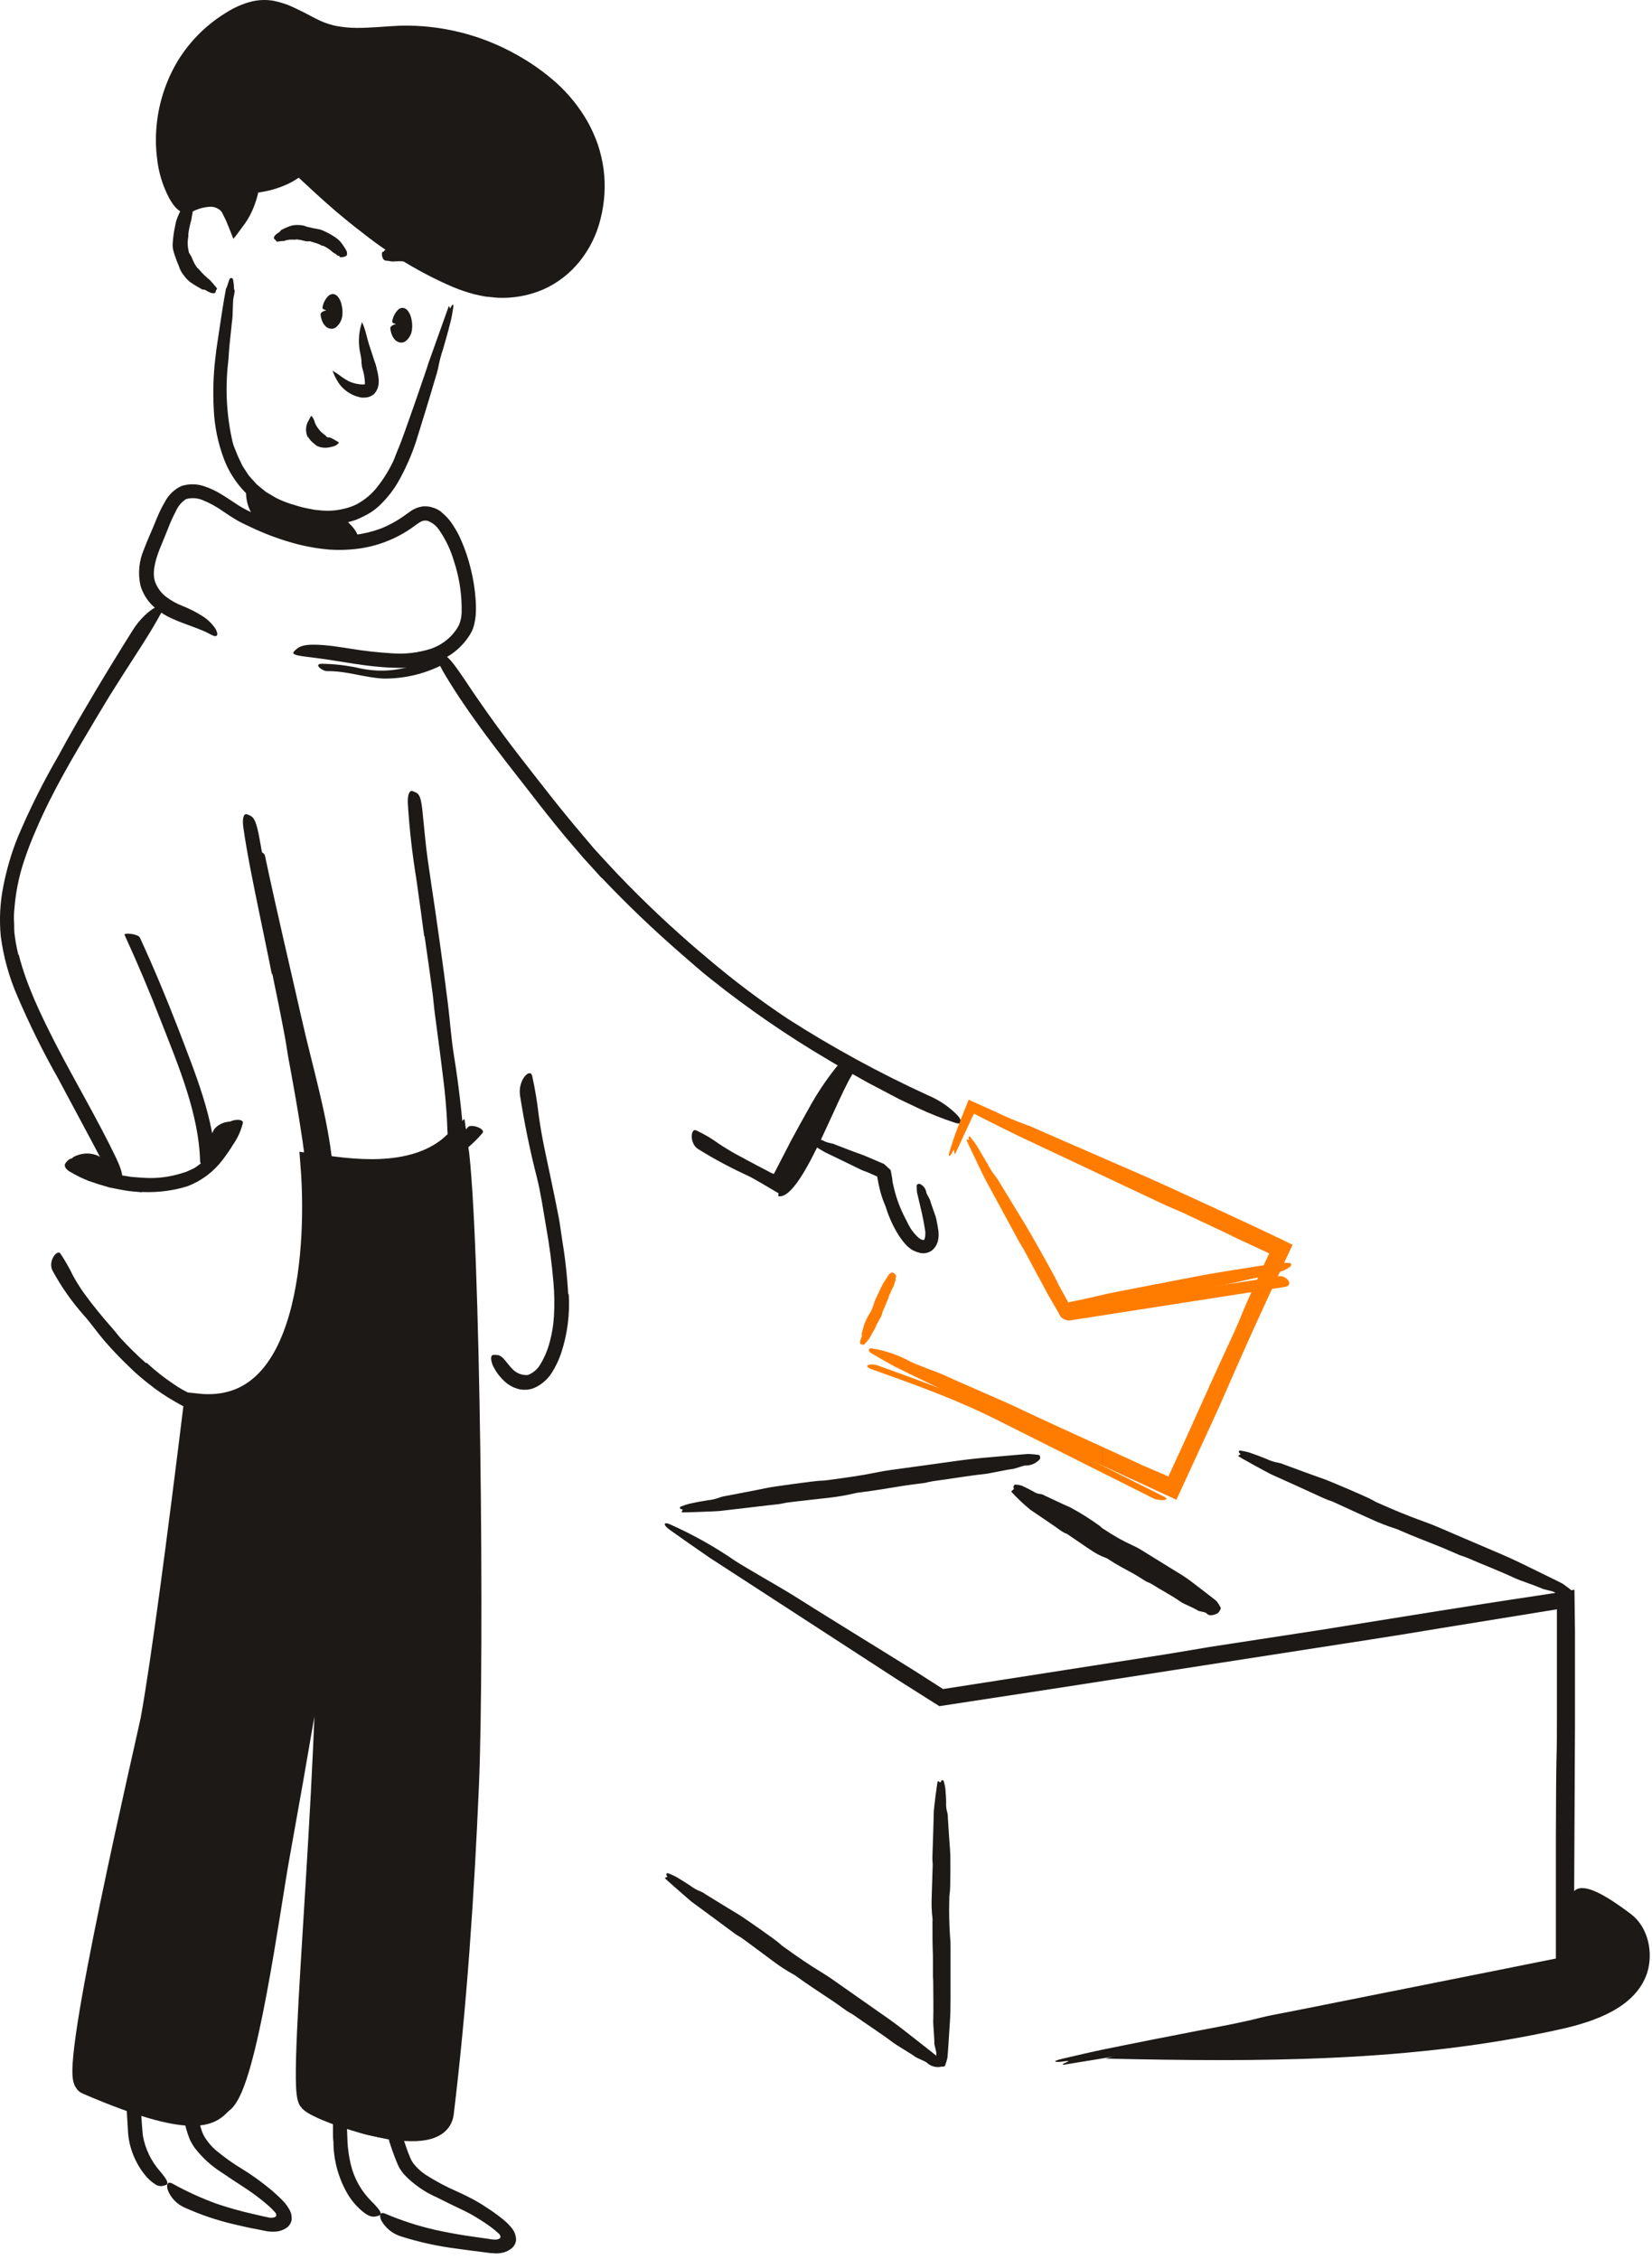 <svg width="188" height="257" viewBox="0 0 188 257" fill="none" xmlns="http://www.w3.org/2000/svg">
<g id="pcRy42hZG97cATXsOBte6pW4qwE.svg" clip-path="url(#clip0_43_431)">
<path id="Vector" d="M131.372 170.546L113.718 161.688C108.87 159.24 104.536 157.71 99.205 155.794C98.024 155.365 99.131 155.09 99.817 155.341C104.781 157.128 109.58 158.824 114.288 161.186L132.407 170.258C133.459 170.785 131.794 170.754 131.372 170.534V170.546ZM146.149 146.44L121.768 150.242C120.923 150.37 119.931 149.183 121.156 149.017L145.543 145.216C146.381 145.082 147.379 146.269 146.155 146.44H146.149Z" fill="#FF7C00"/>
<path id="Vector_2" d="M96.82 121.068C94.984 121.821 88.477 134.027 88.575 136.108C91.464 136.634 96.085 122.219 97.695 121.417L96.82 121.068ZM26.575 33.864C26.635 33.623 26.677 33.377 26.703 33.13V32.689V32.818L26.673 32.94C26.649 32.973 26.632 33.01 26.623 33.05C26.636 32.64 26.603 32.23 26.526 31.826C26.476 31.569 26.189 31.556 26.091 31.826L25.821 32.646L25.754 32.848H25.822L26.048 32.898H26.103C25.412 32.738 25.913 32.848 25.76 32.811V32.731C25.76 32.609 25.73 32.824 25.7 32.946C25.669 33.069 25.4 34.586 25.148 36.276C24.898 37.966 24.591 39.839 24.5 40.806C24.281 42.691 24.221 44.591 24.322 46.486C24.401 48.465 24.8 50.419 25.503 52.271C26.24 54.191 27.5 55.866 29.14 57.107C29.506 57.375 29.89 57.618 30.29 57.835C30.486 57.939 30.676 58.074 30.902 58.16L31.515 58.41C31.869 58.539 32.218 58.704 32.58 58.815L33.675 59.102C34.4 59.292 35.135 59.432 35.879 59.525C37.426 59.8 39.018 59.671 40.501 59.151C40.989 58.949 41.466 58.718 41.927 58.459C42.46 58.153 42.948 57.774 43.377 57.333C44.145 56.573 44.806 55.713 45.342 54.775C46.169 53.31 46.849 51.765 47.369 50.165C48.115 47.76 48.862 45.36 49.566 42.942C49.683 42.603 49.779 42.258 49.854 41.908C49.994 41.148 50.189 40.399 50.435 39.668C50.742 38.633 51.027 37.592 51.292 36.545C51.421 36.031 51.494 35.505 51.58 34.985C51.666 34.465 51.415 34.715 51.353 34.868C51.17 35.321 51.194 34.918 51.133 34.868C51.072 34.819 51.084 34.819 51.06 34.868C50.998 35.039 48.966 40.751 48.74 41.368C48.74 41.412 48.544 41.981 48.262 42.813C47.981 43.646 47.595 44.76 47.209 45.874C46.419 48.145 45.575 50.502 45.373 50.943C45.171 51.383 44.993 51.916 44.792 52.393C44.277 53.505 43.627 54.55 42.857 55.503C42.366 56.113 41.779 56.64 41.119 57.063C40.8 57.272 40.462 57.45 40.109 57.596C38.846 58.072 37.485 58.223 36.149 58.037C35.873 58.037 35.585 57.957 35.297 57.909C34.693 57.804 34.099 57.654 33.517 57.462C32.937 57.302 32.369 57.097 31.821 56.85C31.546 56.732 31.281 56.591 31.031 56.427C30.774 56.268 30.511 56.127 30.26 55.968L29.568 55.405L29.225 55.117L28.925 54.787C28.723 54.56 28.509 54.346 28.313 54.107L27.811 53.342C27.636 53.089 27.488 52.818 27.371 52.534C27.227 52.262 27.099 51.982 26.985 51.696C26.911 51.487 26.82 51.279 26.74 51.083C26.621 50.824 26.529 50.553 26.465 50.275C25.785 47.312 25.614 44.255 25.962 41.235C26.018 40.885 26.042 39.863 26.165 38.822C26.287 37.782 26.373 36.735 26.434 36.332C26.495 35.927 26.483 34.268 26.574 33.864H26.575ZM21.153 24.573C22.169 22.669 25.652 21.175 26.858 24.732C27.644 23.526 28.17 22.168 28.401 20.747C32.073 20.514 33.72 18.843 33.989 18.635C34.259 18.427 42.865 28.098 52.677 32.102C59.564 34.899 67.172 31.086 67.981 22.399C68.464 17.049 65.906 12.397 61.97 9.202C57.892 5.888 52.892 3.911 47.651 3.54C43.807 3.27 39.534 4.605 35.935 2.72C31.87 0.583 29.814 -0.8 25.095 2.548C18.227 7.433 16.433 17.466 21.153 24.573Z" fill="#1C1917"/>
<path id="Vector_3" d="M53.768 5.933C57.046 7.019 60.051 8.8 62.577 11.154C65.062 13.48 66.631 16.621 66.997 20.006C67.221 22.452 66.734 24.912 65.595 27.088C64.605 28.986 63.005 30.495 61.053 31.373C59.07 32.222 56.868 32.417 54.766 31.93C54.235 31.824 53.713 31.674 53.206 31.483C52.685 31.312 52.158 31.073 51.644 30.871C50.611 30.401 49.6 29.884 48.614 29.322C46.632 28.187 44.728 26.921 42.915 25.533C41.363 24.348 39.86 23.101 38.41 21.793C37.682 21.138 36.972 20.471 36.255 19.803L35.147 18.751C34.895 18.494 34.606 18.275 34.29 18.102C33.978 17.931 33.678 18.102 33.397 18.292L33.072 18.542L32.901 18.672L32.803 18.732C32.167 19.147 31.471 19.463 30.74 19.669C30.37 19.781 29.995 19.869 29.614 19.932L29.326 19.969L28.977 20.018L27.992 20.104H27.869C27.826 20.104 27.777 20.104 27.784 20.159L27.728 20.398L27.618 20.875L27.502 21.352L27.416 21.677C27.361 21.867 27.306 22.057 27.245 22.24L27.165 22.479L27.122 22.595C27.063 22.747 26.994 22.894 26.914 23.035C26.873 23.107 26.828 23.177 26.78 23.244C26.749 23.305 26.743 23.244 26.725 23.195L26.682 23.079C26.639 22.994 26.59 22.912 26.535 22.834L26.443 22.73V22.7H26.486L26.302 22.552C25.805 22.145 25.187 21.916 24.545 21.903C23.966 21.903 23.392 22.022 22.861 22.253C22.33 22.483 21.851 22.82 21.455 23.243C20.842 23.856 20.781 24.37 20.903 24.468C21.026 24.566 21.375 24.346 21.889 24.088C22.53 23.743 23.242 23.55 23.97 23.525C24.325 23.521 24.67 23.633 24.956 23.844C24.986 23.87 25.019 23.892 25.053 23.911L25.133 24.015L25.182 24.058L25.256 24.15L25.512 24.67C25.843 25.282 26.229 26.384 26.559 27.18L26.982 26.647L27.545 25.877C27.972 25.34 28.335 24.757 28.628 24.137C28.879 23.593 29.086 23.031 29.247 22.454L29.399 21.891H29.497C30.364 21.771 31.214 21.554 32.032 21.242C32.452 21.082 32.862 20.895 33.256 20.679C33.452 20.569 33.642 20.453 33.831 20.324L33.972 20.232H34.009L34.945 21.095C35.637 21.745 36.347 22.393 37.063 23.03C38.504 24.31 39.992 25.535 41.526 26.702C44.598 29.107 47.965 31.109 51.546 32.658C52.343 32.988 53.161 33.265 53.995 33.485C54.423 33.571 54.852 33.681 55.28 33.748L56.596 33.877C58.378 33.965 60.157 33.647 61.799 32.947C63.448 32.218 64.894 31.098 66.011 29.683C67.116 28.291 67.907 26.677 68.331 24.952C68.811 23.092 68.934 21.158 68.691 19.252C68.558 18.305 68.342 17.371 68.043 16.462C67.729 15.559 67.337 14.684 66.873 13.848C65.933 12.204 64.739 10.719 63.336 9.447C61.937 8.2 60.403 7.114 58.763 6.208C54.748 3.953 50.2 2.818 45.596 2.921C43.876 2.989 42.206 3.191 40.565 3.172C39.755 3.171 38.947 3.091 38.153 2.934C37.374 2.761 36.623 2.483 35.919 2.107C35.172 1.715 34.425 1.317 33.635 0.95C32.839 0.552 31.993 0.262 31.12 0.087C30.212 -0.067 29.282 -0.017 28.396 0.234C27.534 0.478 26.709 0.84 25.947 1.311C23.625 2.68 21.671 4.594 20.254 6.888C18.868 9.191 18.03 11.782 17.806 14.46C17.703 15.64 17.726 16.828 17.873 18.004C18.037 19.576 18.498 21.104 19.233 22.504C19.429 22.874 19.663 23.225 19.93 23.55C20.13 23.767 20.359 23.956 20.61 24.113C20.8 24.252 21.005 24.369 21.221 24.463C21.479 24.529 21.448 24.15 21.221 23.446C21.154 23.268 21.069 23.073 20.983 22.834C20.897 22.595 20.823 22.356 20.732 22.087C20.512 21.567 20.346 20.93 20.12 20.251C19.552 18.109 19.429 15.874 19.758 13.683C20.088 11.492 20.863 9.392 22.036 7.512C23.25 5.637 24.872 4.059 26.78 2.897C27.65 2.327 28.63 1.946 29.657 1.777C30.134 1.735 30.614 1.764 31.083 1.862C31.595 1.986 32.095 2.156 32.577 2.37C33.336 2.707 34.125 3.13 34.927 3.546C35.3 3.748 35.79 3.986 36.274 4.158L37.008 4.415L37.755 4.611C39.66 4.951 41.604 5.017 43.527 4.807C44.44 4.745 45.333 4.672 46.19 4.654H47.463C47.88 4.654 48.327 4.714 48.755 4.764C50.465 4.989 52.145 5.395 53.768 5.976V5.933Z" fill="#1C1917"/>
<path id="Vector_4" d="M21.91 23.795C22.056 23.66 21.965 23.483 21.732 23.183C21.659 23.097 21.377 22.963 21.31 22.999C21.186 23.057 21.071 23.131 20.967 23.219C20.691 23.662 20.452 24.127 20.251 24.609C20.11 24.937 20.007 25.28 19.945 25.631C19.783 26.361 19.683 27.101 19.645 27.847C19.64 28.034 19.659 28.221 19.7 28.404C19.777 28.72 19.873 29.031 19.988 29.334C20.086 29.622 20.196 29.904 20.318 30.186C20.372 30.274 20.407 30.371 20.422 30.473C20.539 30.784 20.707 31.073 20.918 31.33C21.115 31.604 21.346 31.853 21.604 32.07C22.018 32.362 22.449 32.627 22.895 32.867C22.956 32.897 23.005 32.952 23.091 32.947C23.247 32.939 23.4 32.992 23.519 33.093C23.699 33.197 23.887 33.283 24.083 33.35C24.192 33.369 24.304 33.369 24.413 33.35C24.517 33.35 24.573 33.154 24.554 33.124C24.536 33.094 24.615 32.983 24.664 32.916C24.682 32.893 24.696 32.868 24.707 32.842C24.707 32.799 23.96 31.936 23.887 31.862L23.679 31.697C23.569 31.599 23.416 31.471 23.269 31.33C23.049 31.122 22.845 30.899 22.656 30.663C22.603 30.593 22.537 30.535 22.461 30.491C22.335 30.331 22.224 30.158 22.13 29.977C22.034 29.802 21.95 29.62 21.879 29.433C21.794 29.216 21.683 29.01 21.549 28.82C21.518 28.786 21.499 28.743 21.493 28.698C21.479 28.599 21.459 28.501 21.433 28.404C21.416 28.329 21.403 28.254 21.395 28.178C21.366 27.975 21.354 27.771 21.359 27.566C21.369 27.342 21.393 27.119 21.432 26.898C21.435 26.857 21.435 26.817 21.432 26.776C21.423 26.723 21.423 26.669 21.432 26.616C21.5 26.077 21.615 25.545 21.775 25.026C21.81 24.737 21.859 24.451 21.922 24.168C21.94 24.168 21.848 23.844 21.91 23.795ZM50.225 58.24C50.059 58.135 49.906 58.031 49.735 57.94C49.539 57.843 49.334 57.767 49.123 57.713C48.913 57.65 48.694 57.617 48.474 57.615H48.137L47.813 57.676C47.419 57.768 47.047 57.936 46.717 58.172L46.037 58.655C45.203 59.254 44.301 59.752 43.35 60.137C41.395 60.855 39.3 61.115 37.23 60.896C35.688 60.729 34.169 60.395 32.7 59.898C31.378 59.474 30.084 58.969 28.825 58.386C28.203 58.121 27.605 57.804 27.037 57.437C26.456 57.064 25.868 56.654 25.232 56.268C24.584 55.862 23.889 55.537 23.162 55.301C22.345 55.038 21.465 55.038 20.647 55.301C19.863 55.661 19.218 56.267 18.81 57.027C18.432 57.666 18.102 58.334 17.825 59.023C17.36 60.21 16.827 61.312 16.362 62.555C15.816 63.835 15.684 65.254 15.982 66.613C16.24 67.495 16.723 68.295 17.384 68.933C18.025 69.536 18.764 70.025 19.569 70.378C21.112 71.088 22.661 71.468 23.964 72.183C24.368 72.403 24.577 72.44 24.681 72.3C24.785 72.159 24.717 71.847 24.448 71.437C24.074 70.91 23.602 70.461 23.058 70.114C22.348 69.66 21.596 69.275 20.812 68.964C20.14 68.707 19.505 68.359 18.927 67.929C18.424 67.543 18.023 67.041 17.757 66.466C17.249 65.401 17.587 63.981 18.149 62.53L19.073 60.26C19.348 59.53 19.667 58.819 20.029 58.129C20.274 57.584 20.669 57.119 21.167 56.789C21.773 56.62 22.417 56.652 23.003 56.88C23.871 57.228 24.693 57.68 25.452 58.227C25.868 58.509 26.302 58.797 26.756 59.072C26.982 59.212 27.233 59.347 27.478 59.476L28.176 59.806C30.046 60.726 32.008 61.451 34.028 61.967C35.15 62.244 36.292 62.432 37.443 62.53C38.606 62.612 39.773 62.57 40.926 62.408C43.25 62.076 45.45 61.155 47.317 59.733L47.537 59.58L47.703 59.47C47.805 59.398 47.916 59.34 48.033 59.298C48.241 59.221 48.469 59.21 48.683 59.268C49.207 59.47 49.656 59.829 49.968 60.296C50.715 61.371 51.283 62.56 51.651 63.816C52.287 65.729 52.586 67.738 52.532 69.753C52.513 70.211 52.416 70.663 52.245 71.088C52.139 71.3 52.019 71.505 51.884 71.7C51.737 71.89 51.59 72.08 51.431 72.257C50.779 72.962 49.963 73.496 49.056 73.812C47.599 74.281 46.064 74.458 44.538 74.332C42.982 74.236 41.431 74.063 39.892 73.812C39.206 73.708 38.527 73.592 37.823 73.506C35.203 73.187 34.26 73.389 33.733 73.861C33.61 73.961 33.497 74.073 33.397 74.197C33.22 74.571 34.217 74.644 36.047 74.877C38.79 75.22 41.649 75.881 44.74 75.972C46.353 76.057 47.969 75.85 49.508 75.36C51.184 74.799 52.605 73.66 53.518 72.147C53.621 71.973 53.713 71.793 53.793 71.608C53.848 71.437 53.916 71.247 53.959 71.075C54.038 70.749 54.095 70.418 54.13 70.084C54.175 69.472 54.175 68.859 54.13 68.247C54.05 67.068 53.866 65.898 53.58 64.752C53.305 63.6 52.926 62.475 52.447 61.392C52.2 60.829 51.905 60.288 51.565 59.776C51.207 59.196 50.749 58.684 50.212 58.264L50.225 58.239V58.24Z" fill="#1C1917"/>
<path id="Vector_5" d="M68.463 99.864C71.329 102.887 74.341 105.769 77.486 108.501C78.643 109.486 79.757 110.515 80.957 111.445C85.144 114.783 89.56 117.823 94.173 120.541C95.183 121.154 96.223 121.766 97.233 122.323L98.783 123.198L100.349 124.018C101.022 124.367 101.684 124.735 102.363 125.077L104.414 126.051C105.785 126.699 107.196 127.262 108.637 127.734C109.531 128.04 109.555 127.593 108.974 126.914C108.027 125.942 106.894 125.17 105.644 124.643C100.103 122.11 94.748 119.189 89.618 115.902C86.495 113.82 83.494 111.559 80.632 109.131C77.454 106.479 74.408 103.672 71.506 100.721C70.611 99.813 69.734 98.889 68.874 97.948L67.582 96.534L66.358 95.084C63.854 92.157 61.461 89.048 59.104 86.017C56.902 83.169 54.805 80.242 52.818 77.24C51.453 75.238 50.981 74.644 50.308 74.448C50.166 74.391 50.019 74.351 49.868 74.326C49.463 74.326 49.757 75.306 50.681 76.842C53.436 81.427 56.931 85.84 60.365 90.235C61.636 91.89 62.937 93.522 64.265 95.132L66.321 97.538L68.463 99.901V99.864Z" fill="#1C1917"/>
<path id="Vector_6" d="M90.079 129.674L88.187 133.347C88.15 133.428 88.107 133.506 88.059 133.58L87.985 133.543L87.832 133.488L87.612 133.378L87.318 133.218L86.143 132.606L83.798 131.351C83.111 130.97 82.44 130.561 81.785 130.127C80.975 129.53 80.105 129.019 79.189 128.603C78.577 128.377 78.467 130.139 79.452 130.745C81.196 131.829 83.006 132.804 84.87 133.665C85.402 133.91 85.922 134.198 86.437 134.498L88.665 135.814L88.836 135.502L89.632 134.033L90.116 133.114L91.083 131.278C91.481 130.519 91.866 129.76 92.307 129.013C92.919 127.881 93.531 126.73 94.192 125.634C94.707 124.777 95.294 123.988 95.845 123.186C95.968 123.008 96.102 122.843 96.219 122.653C96.647 121.968 96.678 121.686 96.389 121.313C96.329 121.227 96.264 121.145 96.194 121.068C95.937 120.829 95.533 120.976 95.154 121.441C94.006 122.883 92.982 124.418 92.093 126.032C91.406 127.25 90.731 128.474 90.067 129.705L90.079 129.674Z" fill="#1C1917"/>
<path id="Vector_7" d="M105.42 135.691C105.389 135.482 105.308 135.285 105.183 135.115C105.058 134.945 104.893 134.809 104.703 134.718C104.581 134.651 104.312 134.761 104.318 134.896C104.318 135.153 104.33 135.41 104.355 135.667C104.385 135.82 104.967 138.183 105.107 138.979C105.175 139.364 105.242 139.75 105.297 140.111C105.307 140.256 105.307 140.401 105.297 140.546C105.292 140.67 105.271 140.794 105.236 140.913C105.218 140.981 105.184 141.044 105.138 141.097H105.095C104.889 141.069 104.697 140.979 104.544 140.839C104.029 140.384 103.612 139.828 103.32 139.205L102.855 138.293C102.316 137.204 101.915 136.053 101.661 134.865C101.602 134.666 101.565 134.46 101.551 134.253C101.546 134.15 101.531 134.048 101.508 133.947L101.361 133.139L100.988 132.79L100.602 132.441L99.047 131.774C98.594 131.584 98.239 131.431 98.111 131.388C97.082 131.027 96.066 130.629 95.051 130.237C94.913 130.165 94.763 130.115 94.609 130.091C94.276 130.038 93.953 129.93 93.655 129.772C93.22 129.589 92.785 129.411 92.345 129.252C92.121 129.182 91.892 129.13 91.659 129.099C91.451 129.056 91.481 129.27 91.537 129.313C91.708 129.454 91.537 129.46 91.463 129.521C91.444 129.539 91.431 129.563 91.426 129.589C91.542 129.681 91.666 129.765 91.794 129.84L92.62 130.354C93.232 130.727 93.881 131.113 94.016 131.168C94.15 131.223 97.621 132.919 98.031 133.114C98.246 133.212 98.467 133.296 98.692 133.365L99.837 133.873V133.965L99.892 134.235L99.978 134.688L100.076 135.134C100.219 135.789 100.424 136.429 100.688 137.044C100.745 137.167 100.792 137.294 100.829 137.424C101.183 138.551 101.682 139.628 102.316 140.625C102.512 140.876 102.659 141.146 102.892 141.397L103.222 141.77L103.638 142.107C103.743 142.185 103.856 142.25 103.975 142.302C104.133 142.378 104.297 142.441 104.465 142.492C104.727 142.591 105.01 142.624 105.288 142.587C105.565 142.549 105.829 142.443 106.056 142.278C106.456 141.95 106.714 141.481 106.779 140.968C106.816 140.75 106.828 140.528 106.815 140.307C106.802 140.114 106.777 139.922 106.742 139.732C106.687 139.37 106.613 139.028 106.546 138.685C106.479 138.342 105.934 136.946 105.854 136.597C105.836 136.444 105.444 135.875 105.42 135.691ZM2.09 108.629C1.874 107.78 1.721 106.917 1.631 106.046C1.601 105.612 1.631 105.171 1.588 104.736C1.571 104.295 1.588 103.853 1.638 103.414C1.774 101.627 2.121 99.862 2.672 98.156C3.082 96.894 3.555 95.654 4.092 94.44C5.928 90.107 8.377 86.018 10.825 81.91L12.472 79.174L14.167 76.499C15.618 74.222 17.142 71.988 18.416 69.6C19.211 68.113 16.763 69.068 15.098 71.718C13.622 74.063 12.175 76.426 10.758 78.807C9.35 81.187 7.954 83.563 6.626 86.03C4.902 89.006 3.365 92.087 2.023 95.254C1.307 97.035 0.761 98.88 0.394 100.764C0.005 102.664 -0.098 104.612 0.088 106.542C0.396 108.884 1.031 111.171 1.974 113.337C3.354 116.561 4.911 119.706 6.638 122.757C7.905 125.132 9.154 127.465 10.415 129.815L11.229 131.358C12.276 133.274 12.686 133.806 13.292 134.045C13.425 134.1 13.562 134.145 13.702 134.18C14.094 134.216 13.935 133.28 13.243 131.817C11.174 127.489 8.609 123.186 6.32 118.754C4.643 115.467 3.008 112.1 2.133 108.623L2.09 108.629Z" fill="#1C1917"/>
<path id="Vector_8" d="M15.916 106.677C17.514 110.141 18.976 113.667 20.354 117.224C22.19 122.066 24.431 127.391 24.547 132.655C24.547 132.906 22.784 132.655 22.772 132.178C22.649 126.767 20.287 121.227 18.352 116.263C17.06 112.922 15.666 109.621 14.172 106.365C14.055 106.114 15.708 106.236 15.916 106.683V106.677ZM16.623 155.108C15.623 154.224 14.668 153.288 13.764 152.305C13.434 151.944 13.152 151.552 12.822 151.178C11.677 149.881 10.569 148.54 9.547 147.126C9.104 146.497 8.695 145.846 8.322 145.174C7.898 144.289 7.412 143.436 6.866 142.621C6.498 142.119 5.415 143.521 5.984 144.586C6.977 146.415 8.177 148.123 9.559 149.679C10.385 150.603 11.114 151.674 11.946 152.635C12.866 153.689 13.836 154.699 14.854 155.659C15.466 156.271 16.127 156.822 16.807 157.361C17.829 158.192 18.923 158.932 20.075 159.571C20.971 160.106 21.935 160.518 22.94 160.795C23.173 160.844 23.4 160.905 23.644 160.942C24.55 161.003 24.868 160.807 24.96 160.366C24.991 160.267 25.014 160.164 25.027 160.06C25.027 159.712 24.691 159.497 24.189 159.418C22.596 159.078 21.089 158.42 19.757 157.483C18.66 156.752 17.625 155.933 16.66 155.035L16.623 155.108ZM30.993 110.815C31.483 113.171 31.966 115.534 32.407 117.903C32.572 118.766 32.682 119.641 32.842 120.504C33.405 123.565 33.962 126.626 34.409 129.686C34.608 131.047 34.775 132.412 34.911 133.781C34.996 134.651 35.057 135.526 35.119 136.395C35.179 137.264 35.272 138.152 35.302 138.905C35.294 138.945 35.294 138.987 35.302 139.027C35.302 139.027 35.332 139.027 35.357 139.07C35.407 139.138 35.476 139.19 35.555 139.221C35.635 139.251 35.721 139.259 35.804 139.242C35.941 139.202 36.065 139.123 36.159 139.015C36.443 138.679 36.656 138.288 36.785 137.868C36.914 137.447 36.957 137.005 36.912 136.567C36.778 134.73 36.539 132.949 36.263 131.162C35.988 129.374 35.7 127.599 35.339 125.824C34.899 123.694 34.635 121.453 34.243 119.268C33.834 116.864 33.378 114.468 32.873 112.082C32.567 110.613 32.264 109.144 31.966 107.674C31.495 105.452 31.017 103.224 30.552 101.014C30.203 99.3 29.94 97.599 29.616 95.891C29.542 95.517 29.487 95.144 29.407 94.765C29.095 93.369 28.875 92.959 28.379 92.763C28.271 92.711 28.158 92.67 28.042 92.64C27.687 92.591 27.552 93.253 27.706 94.257C28.153 97.317 28.814 100.494 29.469 103.689C29.952 106.064 30.466 108.446 30.932 110.833L30.993 110.815ZM48.318 106.524C48.636 108.67 48.938 110.823 49.224 112.982C49.328 113.765 49.377 114.561 49.487 115.344C49.854 118.117 50.227 120.884 50.552 123.663C50.692 124.888 50.791 126.142 50.864 127.367C50.903 128.951 51.04 130.531 51.274 132.098C51.458 133.078 52.934 131.707 52.804 129.882C52.568 126.644 52.192 123.417 51.678 120.211C51.354 118.277 51.225 116.25 50.98 114.267C50.707 112.09 50.42 109.915 50.117 107.742L49.548 103.726C49.248 101.7 48.936 99.668 48.654 97.66C48.434 96.093 48.312 94.544 48.146 92.99C48.11 92.647 48.086 92.31 48.042 91.967C47.877 90.688 47.706 90.302 47.234 90.131C47.131 90.076 47.022 90.033 46.91 90.002C46.56 89.935 46.365 90.504 46.414 91.447C46.592 94.318 46.915 97.178 47.381 100.017C47.681 102.178 47.993 104.357 48.275 106.524H48.318ZM44.273 243.487V243.554L44.31 243.683L44.481 244.203C44.711 244.901 44.97 245.59 45.259 246.266L45.387 246.541L45.479 246.713L45.571 246.854C45.687 247.034 45.814 247.208 45.951 247.374C47.004 248.493 48.271 249.388 49.678 250.006C50.621 250.477 51.545 250.937 52.451 251.365C52.849 251.555 53.247 251.745 53.608 251.947C53.969 252.149 54.367 252.4 54.728 252.626C55.089 252.852 55.463 253.103 55.806 253.354C55.983 253.483 56.148 253.612 56.308 253.746C56.467 253.881 56.65 254.046 56.705 254.095C56.777 254.146 56.837 254.211 56.881 254.288C56.926 254.364 56.953 254.448 56.962 254.536C56.926 254.719 56.718 254.781 56.546 254.817C56.422 254.833 56.296 254.833 56.173 254.817C55.971 254.817 55.757 254.762 55.53 254.732L54.177 254.542C52.599 254.331 51.031 254.053 49.477 253.709C47.545 253.264 45.656 252.649 43.832 251.873C43.294 251.628 43.11 252.008 43.385 252.638C43.878 253.526 44.701 254.186 45.675 254.475C47.721 255.12 49.821 255.581 51.949 255.852C52.996 256.005 54.036 256.133 55.065 256.262L55.873 256.366C56.032 256.366 56.154 256.366 56.411 256.397C56.648 256.401 56.884 256.381 57.115 256.335C57.539 256.253 57.936 256.064 58.266 255.785C58.418 255.652 58.538 255.487 58.618 255.301C58.698 255.116 58.734 254.915 58.726 254.713C58.678 254.208 58.462 253.734 58.113 253.367C58.03 253.265 57.942 253.167 57.85 253.073L57.617 252.846L57.219 252.504C56.696 252.082 56.153 251.685 55.591 251.316L54.759 250.777C54.471 250.6 54.147 250.422 53.871 250.263C53.259 249.951 52.69 249.651 52.102 249.394C50.84 248.85 49.624 248.205 48.466 247.466C47.935 247.12 47.464 246.69 47.071 246.193C46.987 246.079 46.909 245.96 46.838 245.838C46.77 245.709 46.703 245.55 46.636 245.397C46.501 245.08 46.379 244.757 46.269 244.43C46.152 244.075 46.036 243.762 45.926 243.426L45.852 243.169L45.754 242.85L45.54 242.055L43.704 241.669C43.202 241.565 42.7 241.467 42.229 241.357C41.616 241.216 41.016 241.026 40.435 240.787L40.227 240.69L40.092 240.628L39.933 240.543C39.718 240.424 39.513 240.287 39.321 240.133C38.868 239.759 38.428 239.37 37.999 238.969C37.962 239.037 37.931 239.037 37.895 239.074V242.679C37.895 243.016 37.895 243.352 37.944 243.689C37.951 245.823 38.532 247.917 39.627 249.749C39.879 250.152 40.167 250.533 40.484 250.888C41.708 252.179 42.32 252.32 42.859 252.173C42.984 252.148 43.106 252.107 43.22 252.051C43.373 251.953 43.349 251.751 43.177 251.487C42.911 251.133 42.616 250.802 42.296 250.496C41.108 249.324 40.278 247.837 39.903 246.211C39.705 245.361 39.584 244.494 39.541 243.622C39.541 243.175 39.499 242.722 39.492 242.257V242.116L39.584 242.159C40.179 242.422 40.793 242.639 41.42 242.808C42.033 242.973 42.645 243.089 43.196 243.205L44.046 243.389L44.23 243.426H44.26L44.273 243.487ZM20.716 240.377C20.863 241.038 21.028 241.687 21.224 242.342C21.328 242.679 21.42 242.985 21.573 243.364L21.646 243.536L21.714 243.658L21.854 243.915C21.947 244.08 22.049 244.24 22.161 244.393C23.028 245.516 24.087 246.478 25.289 247.233C26.103 247.784 26.899 248.316 27.682 248.818C28.362 249.253 29.022 249.73 29.665 250.232C29.99 250.483 30.278 250.734 30.59 251.004C30.829 251.217 31.056 251.444 31.27 251.683C31.33 251.738 31.376 251.807 31.405 251.884C31.433 251.96 31.443 252.043 31.434 252.124C31.361 252.277 31.171 252.314 31.006 252.332C30.896 252.344 30.786 252.344 30.676 252.332C30.492 252.301 30.296 252.252 30.094 252.21L28.87 251.928C27.431 251.606 26.011 251.208 24.615 250.734C22.884 250.101 21.206 249.334 19.595 248.439C19.1 248.17 18.898 248.543 19.088 249.167C19.255 249.608 19.508 250.011 19.831 250.353C20.154 250.696 20.543 250.971 20.973 251.163C22.799 251.994 24.705 252.639 26.66 253.091C27.62 253.324 28.576 253.532 29.525 253.703C29.763 253.752 29.995 253.807 30.278 253.856C30.665 253.929 31.061 253.947 31.453 253.911C31.853 253.869 32.236 253.732 32.573 253.513C32.732 253.41 32.869 253.275 32.974 253.117C33.079 252.959 33.151 252.782 33.185 252.595C33.232 252.136 33.117 251.675 32.861 251.291C32.737 251.074 32.594 250.869 32.432 250.679L32.322 250.551L32.236 250.459L32.065 250.281C31.622 249.833 31.153 249.41 30.663 249.014C29.717 248.231 28.719 247.513 27.676 246.866C26.581 246.212 25.539 245.473 24.56 244.656C24.108 244.263 23.713 243.81 23.385 243.309C23.303 243.188 23.23 243.061 23.165 242.93C23.131 242.877 23.103 242.822 23.079 242.764L22.999 242.562C22.9 242.264 22.806 241.964 22.718 241.663C22.596 241.235 22.486 240.805 22.388 240.371L22.314 240.047L22.228 239.636L22.05 238.62L21.236 238.565L20.845 238.522L20.594 238.486C20.264 238.431 19.926 238.357 19.59 238.278L17.808 237.837C17.157 237.655 16.488 237.548 15.813 237.519L14.668 237.439C14.411 237.653 14.405 238.051 14.393 238.504V239.636L14.448 240.555C14.478 241.026 14.509 241.503 14.534 241.975C14.558 242.446 14.576 242.887 14.668 243.438C14.839 244.43 15.181 245.385 15.678 246.26C15.896 246.656 16.148 247.033 16.431 247.386C16.784 247.857 17.222 248.258 17.723 248.567C17.848 248.648 17.989 248.702 18.137 248.726C18.285 248.749 18.436 248.741 18.58 248.702C18.702 248.678 18.82 248.641 18.935 248.592C19.253 248.396 18.885 247.845 18.212 247.055C17.204 245.907 16.529 244.506 16.26 243.003L16.205 242.44L16.155 241.797L16.064 240.506L15.99 239.214V239.141L16.284 239.19C16.792 239.275 17.324 239.41 17.876 239.551C18.426 239.692 18.99 239.845 19.59 239.973C19.884 240.041 20.202 240.096 20.508 240.145H20.618V240.175L20.655 240.365L20.716 240.377Z" fill="#1C1917"/>
<path id="Vector_9" d="M103.59 154.918C102.234 154.177 100.763 153.673 99.238 153.425C98.809 153.357 98.718 153.712 99.158 153.976C100.024 154.487 100.897 154.984 101.778 155.469C102.323 155.763 111.156 160.011 114.149 161.468C117.142 162.925 119.977 164.235 122.909 165.582L133.878 170.644L137.949 161.811C138.56 160.49 139.153 159.162 139.73 157.826C141.713 153.247 143.794 148.705 145.906 144.176C146.304 143.337 146.702 142.48 147.094 141.641L146.023 141.109L144.743 140.497L143.035 139.689L138.279 137.479C134.857 135.9 131.374 134.308 130.566 133.959L118.569 128.732C117.999 128.481 117.406 128.187 116.861 128.009C115.61 127.556 114.384 127.037 113.188 126.455L110.232 125.132L109.479 127.024L108.952 128.395C108.622 129.258 108.34 130.133 108.065 131.003C107.789 131.872 108.187 131.462 108.322 131.198C108.713 130.452 108.548 131.125 108.603 131.229C108.658 131.333 108.652 131.315 108.689 131.284C108.772 131.137 108.848 130.986 108.915 130.831L109.46 129.668L110.225 128.015L110.648 127.103L110.856 126.712L111.235 126.926L112.123 127.373L113.819 128.224C114.847 128.738 115.655 129.123 115.894 129.246L131.968 136.818C132.807 137.222 133.676 137.583 134.533 137.95L139.558 140.313C140.741 140.905 141.938 141.47 143.146 142.009L144.437 142.621L144.4 142.7L144.272 142.97C143.201 145.339 142.056 147.683 141.095 150.089C140.911 150.56 140.679 151.037 140.483 151.509C138.591 155.561 136.767 159.644 134.931 163.721L132.96 168.006L132.678 167.871C132.305 167.7 131.919 167.547 131.54 167.381C131.068 167.179 130.585 166.977 130.113 166.769C125.216 164.492 120.264 162.301 115.379 159.981C114.253 159.442 108.787 157.11 107.495 156.485C106.712 156.13 104.22 155.255 103.59 154.918Z" fill="#FF7C00"/>
<path id="Vector_10" d="M101.925 145.375C102.041 145.277 101.98 145.118 101.802 144.922C101.747 144.861 101.533 144.763 101.484 144.788C101.396 144.829 101.312 144.879 101.233 144.935C101.19 144.965 100.768 145.626 100.621 145.847C100.481 146.061 100.358 146.286 100.254 146.52C100.04 146.991 99.807 147.457 99.593 147.928C99.545 148.033 99.506 148.141 99.476 148.252C99.372 148.635 99.224 149.005 99.036 149.354C99.013 149.417 98.975 149.474 98.926 149.52C98.696 149.894 98.501 150.29 98.344 150.701C98.264 151.044 98.16 151.38 98.069 151.711C98.069 151.76 98.019 151.803 98.069 151.864C98.083 151.919 98.086 151.975 98.077 152.031C98.069 152.087 98.049 152.14 98.019 152.188C97.965 152.328 97.92 152.471 97.885 152.617C97.873 152.698 97.873 152.781 97.885 152.862C97.885 152.935 98.038 152.966 98.062 152.954C98.087 152.941 98.172 152.99 98.228 153.021H98.283C98.527 152.796 98.748 152.548 98.943 152.28C98.943 152.28 99.556 151.166 99.623 151.056C99.661 150.99 99.686 150.917 99.697 150.842C99.697 150.811 100.199 149.942 100.217 149.905C100.319 149.725 100.387 149.528 100.419 149.324C100.424 149.282 100.439 149.242 100.462 149.207C100.616 148.888 100.753 148.561 100.872 148.228C100.939 148.057 101.025 147.903 101.105 147.738C101.108 147.705 101.108 147.673 101.105 147.64C101.113 147.598 101.125 147.557 101.141 147.518C101.331 147.138 101.466 146.728 101.686 146.361C101.735 146.275 101.839 145.804 101.9 145.706C101.962 145.608 101.876 145.412 101.925 145.375ZM144.979 144.837C145.664 144.785 146.317 144.527 146.852 144.096C146.889 144.067 146.916 144.027 146.929 143.982C146.939 143.948 146.94 143.913 146.934 143.878C146.927 143.844 146.913 143.811 146.892 143.783C146.871 143.755 146.843 143.732 146.812 143.716C146.781 143.701 146.746 143.692 146.711 143.692C146.27 143.692 145.829 143.692 145.389 143.735C145.119 143.735 140.932 144.426 139.506 144.647C138.128 144.863 136.755 145.108 135.387 145.381L127.031 146.997C126.416 147.115 125.804 147.248 125.195 147.395C124.583 147.542 123.817 147.714 123.126 147.861L121.571 148.185L120.738 146.685C120.557 146.374 120.394 146.053 120.249 145.724C120.028 145.192 117.145 140.08 116.741 139.438L113.785 134.602C113.657 134.365 113.512 134.138 113.35 133.922C112.986 133.47 112.668 132.982 112.401 132.466C111.991 131.768 111.575 131.07 111.177 130.39C110.958 130.055 110.721 129.733 110.467 129.423C110.247 129.136 110.185 129.423 110.228 129.515C110.363 129.858 110.142 129.644 110.057 129.65C109.971 129.656 109.996 129.65 109.983 129.68C109.971 129.711 110.014 129.76 110.069 129.882L110.289 130.378L111.006 131.89C111.532 133.004 112.101 134.167 112.23 134.388C112.291 134.498 115.523 140.466 115.903 141.152C116.092 141.507 116.313 141.849 116.515 142.192L119.269 147.316L119.881 148.369L120.787 149.942L121.724 149.74L121.957 149.685L122.085 149.648L122.318 149.587C122.522 149.526 122.731 149.479 122.942 149.446C124.846 149.097 126.737 148.687 128.629 148.295C129.602 148.093 130.575 147.922 131.542 147.738C131.72 147.701 131.891 147.652 132.063 147.61C132.234 147.567 132.503 147.499 132.724 147.463C135.025 147.028 137.309 146.526 139.616 146.134C140.149 146.043 142.677 145.424 143.289 145.326C143.601 145.271 144.679 144.861 144.979 144.837Z" fill="#FF7C00"/>
<path id="Vector_11" d="M125.493 165.612H125.5" stroke="#1C1917" stroke-width="1.62" stroke-miterlimit="10"/>
<path id="Vector_12" d="M116.709 166.751C117.009 166.756 117.307 166.697 117.582 166.577C117.858 166.458 118.104 166.281 118.306 166.059C118.441 165.918 118.367 165.563 118.178 165.539C117.802 165.486 117.424 165.451 117.045 165.435C116.819 165.435 113.232 165.759 112.013 165.863C110.832 165.969 109.655 166.108 108.482 166.279C106.1 166.616 103.713 166.934 101.326 167.265C100.799 167.338 100.267 167.43 99.746 167.54C97.946 167.908 96.135 168.152 94.311 168.397C94.01 168.448 93.705 168.475 93.399 168.477C92.909 168.477 87.981 169.15 87.351 169.285C85.778 169.615 84.205 169.897 82.625 170.209C82.4 170.237 82.179 170.288 81.965 170.362C81.504 170.546 81.019 170.661 80.525 170.705C79.846 170.815 79.167 170.938 78.5 171.085C78.168 171.166 77.842 171.272 77.526 171.403C77.233 171.507 77.428 171.709 77.526 171.715C77.839 171.746 77.606 171.886 77.588 171.978C77.569 172.07 77.588 172.058 77.588 172.082C77.588 172.107 81.585 171.972 82.013 171.911C82.117 171.911 87.841 171.219 88.496 171.158C88.832 171.121 89.169 171.042 89.506 170.974C89.665 170.938 94.25 170.43 94.433 170.405C95.382 170.297 96.325 170.133 97.255 169.915C97.44 169.867 97.628 169.834 97.818 169.817C99.447 169.615 101.063 169.34 102.685 169.077C103.511 168.942 104.344 168.85 105.176 168.734C105.323 168.734 105.47 168.667 105.623 168.642C105.776 168.618 105.996 168.556 106.18 168.532C108.151 168.275 110.11 167.92 112.081 167.712C112.54 167.669 114.676 167.198 115.203 167.149C115.521 167.124 116.439 166.745 116.709 166.751ZM176.867 181.154C177.119 181.314 177.403 181.418 177.699 181.457C177.995 181.496 178.296 181.47 178.581 181.381C178.771 181.332 178.887 180.989 178.734 180.872C178.446 180.64 178.122 180.407 177.834 180.199C177.638 180.077 174.425 178.522 173.335 177.983C172.28 177.469 171.21 176.985 170.128 176.532C167.93 175.602 165.739 174.647 163.541 173.711C163.053 173.505 162.559 173.312 162.06 173.135C160.34 172.523 158.669 171.825 157.004 171.085C156.72 170.976 156.447 170.841 156.189 170.681C155.779 170.411 151.237 168.483 150.631 168.275C149.132 167.755 147.644 167.191 146.151 166.647C145.944 166.552 145.726 166.482 145.502 166.439C145.018 166.357 144.548 166.206 144.106 165.992C143.475 165.734 142.836 165.495 142.19 165.275C141.865 165.18 141.534 165.106 141.199 165.055C140.899 164.994 140.96 165.263 141.052 165.331C141.303 165.514 141.052 165.514 140.972 165.588C140.945 165.612 140.928 165.644 140.923 165.679C140.923 165.741 144.382 167.638 144.773 167.804C146.741 168.685 148.704 169.576 150.662 170.479C150.973 170.617 151.292 170.738 151.617 170.84C151.77 170.895 155.902 172.811 156.092 172.878C156.951 173.276 157.834 173.619 158.736 173.906C158.919 173.961 159.097 174.031 159.268 174.115C160.756 174.776 162.274 175.339 163.78 175.951C164.551 176.257 165.31 176.606 166.075 176.93C166.216 176.992 166.357 177.028 166.498 177.077C166.638 177.126 166.859 177.2 167.03 177.273C168.836 178.063 170.703 178.767 172.466 179.599C172.876 179.789 174.914 180.487 175.404 180.713C175.667 180.866 176.641 181.013 176.867 181.154ZM106.562 233.748C106.518 233.989 106.537 234.238 106.617 234.47C106.697 234.701 106.837 234.908 107.021 235.07C107.137 235.193 107.499 235.174 107.554 235.027C107.656 234.742 107.744 234.452 107.817 234.158C107.854 233.981 108.025 231.146 108.092 230.185C108.16 229.224 108.172 228.349 108.172 227.388V221.701C108.172 221.279 108.172 220.857 108.123 220.434C108.019 218.994 107.988 217.55 108.031 216.107C108.023 215.865 108.039 215.623 108.08 215.384C108.172 215.005 108.172 211.099 108.123 210.579C108.019 209.318 107.952 208.057 107.866 206.796C107.873 206.615 107.854 206.433 107.811 206.257C107.694 205.884 107.646 205.492 107.67 205.101C107.67 204.562 107.627 204.017 107.578 203.478C107.54 203.209 107.481 202.943 107.401 202.683C107.339 202.444 107.113 202.572 107.088 202.683C107.015 202.927 106.911 202.732 106.813 202.683C106.781 202.674 106.747 202.674 106.715 202.683C106.66 202.683 106.268 205.817 106.268 206.153C106.268 206.239 106.14 210.775 106.109 211.289C106.103 211.561 106.115 211.833 106.146 212.103C106.146 212.226 106.023 215.856 106.023 216.002C105.996 216.755 106.026 217.508 106.115 218.255C106.131 218.406 106.131 218.557 106.115 218.708C106.115 220 106.115 221.291 106.17 222.583V224.921C106.17 225.037 106.201 225.221 106.201 225.374C106.201 226.935 106.25 228.496 106.201 230.063C106.201 230.424 106.354 232.138 106.329 232.554C106.354 232.781 106.599 233.54 106.562 233.748Z" fill="#1C1917"/>
<path id="Vector_13" d="M83.675 177.604C81.327 175.989 78.836 174.593 76.232 173.435C75.51 173.123 75.424 173.496 76.195 174.047C77.713 175.131 79.241 176.201 80.78 177.255L102.204 191.162L106.899 194.131L119.944 192.136L156.096 186.528C158.771 186.112 161.445 185.679 164.115 185.231L177.178 183.113V195.57C177.178 197.112 177.178 198.698 177.129 200.197C177.098 201.066 177.074 204.807 177.061 209.379V222.846L170.689 224.125L146.816 228.888C145.678 229.114 144.459 229.322 143.437 229.579C141.056 230.191 138.601 230.62 136.135 231.097C132.719 231.758 129.297 232.432 125.9 233.123C124.216 233.466 122.564 233.864 120.917 234.244C119.417 234.593 120.305 234.66 120.813 234.58C122.368 234.36 121.137 234.703 121.009 234.819C120.88 234.935 120.917 234.911 121.009 234.923C121.101 234.935 121.352 234.88 121.915 234.788L124.216 234.415L131.28 233.24C136.496 232.364 141.962 231.434 143.033 231.226L175.525 225.264L179.112 224.578V221.389C179.112 220.575 179.228 197.228 179.234 196.292V185.586L179.173 180.879L178.683 180.964L176.357 181.344L174.919 181.564C166.698 182.788 158.496 184.147 150.287 185.457L137.634 187.398L135.369 187.783L132.511 188.255L107.322 192.184L103.924 190.011C101.978 188.787 92.551 182.99 90.304 181.546C89.038 180.744 84.777 178.338 83.675 177.604ZM105.448 234.672C105.649 234.868 105.891 235.016 106.158 235.104C106.424 235.192 106.707 235.218 106.985 235.18C107.175 235.18 107.358 234.856 107.248 234.715C107.028 234.44 106.807 234.17 106.562 233.919C106.416 233.766 103.783 231.728 102.89 231.024C102.029 230.352 101.146 229.707 100.245 229.09C98.409 227.816 96.609 226.531 94.785 225.258C94.384 224.98 93.976 224.712 93.561 224.456C92.104 223.58 90.714 222.619 89.337 221.628C89.101 221.475 88.88 221.301 88.677 221.107C88.357 220.777 84.587 218.151 84.073 217.851C82.8 217.092 81.551 216.302 80.283 215.531C80.116 215.403 79.933 215.298 79.739 215.219C79.31 215.058 78.907 214.833 78.545 214.552C78.016 214.2 77.477 213.863 76.929 213.542C76.65 213.395 76.362 213.266 76.066 213.156C75.797 213.052 75.797 213.321 75.858 213.401C76.054 213.621 75.803 213.572 75.73 213.633C75.656 213.695 75.668 213.682 75.668 213.713C75.668 213.744 78.423 216.161 78.729 216.406C78.809 216.461 83.099 219.608 83.577 219.981C83.828 220.171 84.11 220.324 84.379 220.489C84.508 220.563 87.923 223.109 88.052 223.201C88.758 223.732 89.5 224.213 90.274 224.639C90.427 224.725 90.574 224.821 90.714 224.927C91.939 225.815 93.212 226.641 94.473 227.48C95.122 227.908 95.746 228.367 96.377 228.814C96.493 228.894 96.622 228.955 96.737 229.028C96.854 229.102 97.044 229.2 97.191 229.304C98.678 230.369 100.251 231.354 101.696 232.456C102.033 232.713 103.777 233.729 104.145 234.023C104.402 234.195 105.277 234.531 105.448 234.672Z" fill="#1C1917"/>
<path id="Vector_14" d="M137.264 183.535C137.564 183.89 138.005 183.841 138.556 183.566C138.727 183.474 138.978 183.033 138.911 182.911C138.783 182.668 138.638 182.435 138.476 182.213C138.378 182.091 136.462 180.646 135.826 180.144C135.204 179.663 134.552 179.224 133.873 178.828C132.514 177.995 131.161 177.145 129.802 176.312C129.5 176.127 129.185 175.964 128.86 175.822C127.754 175.314 126.692 174.716 125.683 174.035C125.503 173.939 125.342 173.813 125.205 173.662C124.115 172.866 122.972 172.146 121.783 171.507C120.798 171.084 119.843 170.613 118.876 170.166C118.748 170.079 118.601 170.022 118.447 170.001C118.11 169.979 117.787 169.86 117.517 169.658C117.115 169.442 116.707 169.238 116.293 169.046C116.065 168.975 115.828 168.932 115.589 168.918C115.374 168.887 115.301 169.211 115.344 169.279C115.466 169.468 115.246 169.511 115.16 169.615C115.13 169.65 115.105 169.69 115.087 169.732C115.76 170.466 116.484 171.151 117.254 171.782C117.315 171.819 120.48 173.961 120.822 174.231C121.013 174.357 121.219 174.46 121.434 174.537C121.532 174.586 124.042 176.33 124.146 176.373C124.668 176.741 125.236 177.038 125.836 177.255C125.956 177.293 126.068 177.353 126.166 177.432C127.078 178.044 128.039 178.534 128.994 179.06C129.478 179.33 129.937 179.642 130.414 179.93C130.503 179.978 130.595 180.019 130.69 180.052C130.808 180.1 130.922 180.155 131.033 180.217C132.141 180.921 133.316 181.515 134.393 182.28C134.638 182.458 135.991 183.015 136.272 183.223C136.407 183.358 137.148 183.4 137.264 183.535ZM64.661 147.254C64.539 145.1 64.298 142.954 63.939 140.827C63.816 140.062 63.731 139.285 63.584 138.526C63.07 135.838 62.482 133.176 61.925 130.507C61.685 129.326 61.481 128.138 61.313 126.944C61.143 125.42 60.891 123.906 60.56 122.408C60.321 121.472 58.907 122.892 59.183 124.673C59.673 127.797 60.31 130.896 61.093 133.959C61.558 135.795 61.827 137.748 62.158 139.646C62.531 141.725 62.806 143.821 62.984 145.926C63.097 147.206 63.115 148.493 63.039 149.776C62.982 150.738 62.829 151.692 62.58 152.623C62.349 153.54 61.984 154.419 61.497 155.23C61.176 155.792 60.669 156.225 60.064 156.455C59.718 156.479 59.372 156.421 59.053 156.286C58.734 156.15 58.451 155.942 58.228 155.677C58.126 155.575 58.029 155.467 57.94 155.353C57.242 154.484 57.016 154.178 56.496 154.171C56.38 154.162 56.263 154.162 56.146 154.171C55.963 154.171 55.877 154.355 55.889 154.618C55.926 155.001 56.051 155.37 56.257 155.696C56.642 156.402 57.174 157.017 57.817 157.501C58.015 157.629 58.219 157.745 58.43 157.85C58.663 157.946 58.902 158.026 59.146 158.089C59.411 158.129 59.68 158.141 59.948 158.126C60.216 158.105 60.48 158.045 60.731 157.948C61.599 157.58 62.331 156.951 62.825 156.149C63.25 155.468 63.595 154.741 63.853 153.982C64.571 151.814 64.866 149.528 64.723 147.248L64.661 147.254Z" fill="#1C1917"/>
<path id="Vector_15" d="M9.992 236.827C23.459 242.642 24.12 239.747 25.142 238.988C27.725 237.078 30.4 217.068 31.429 211.375C33.518 199.832 35.491 188.269 37.348 176.686C38.468 195.521 34.024 237.378 35.45 238.859C36.613 240.084 49.627 244.534 50.141 240.426C51.635 228.08 52.461 215.654 53 203.227C53.643 188.475 53.184 140.178 51.776 130.335C47.026 134.688 39.258 133.261 35.714 132.784C36.326 140.742 35.959 161.523 22.375 160.06C20.595 174.531 18.635 189.51 17.478 195.766C17.044 197.957 8.131 236.025 9.992 236.827Z" fill="#1C1917" stroke="#1C1917" stroke-width="3" stroke-miterlimit="10" stroke-linecap="round"/>
<path id="Vector_16" d="M36.838 133.616C43.008 134.229 49.08 133.078 53.248 128.254C53.628 127.826 55.324 128.45 54.902 128.934C50.372 134.143 43.694 135.214 37.095 134.529C36.262 134.443 35.601 133.488 36.838 133.616ZM185.599 217.784C187.557 219.265 188.194 222.173 187.435 224.517C186.131 228.374 181.632 229.983 177.641 230.877C160.71 234.672 143.178 234.617 125.831 234.232C139.676 230.194 153.878 227.494 168.239 226.17C171.335 225.882 174.382 225.208 177.31 224.162C181.399 222.822 173.846 208.877 185.599 217.784ZM38.626 29.151C38.626 29.298 38.798 29.286 39.116 29.231C39.214 29.231 39.471 29.077 39.483 29.016C39.495 28.902 39.495 28.788 39.483 28.674C39.419 28.497 39.33 28.331 39.22 28.178C39.088 27.967 38.945 27.762 38.791 27.566C38.604 27.346 38.385 27.154 38.143 26.996C37.668 26.674 37.162 26.401 36.631 26.182C36.511 26.132 36.386 26.098 36.257 26.078C35.818 26.008 35.383 25.916 34.953 25.803C34.879 25.793 34.809 25.768 34.745 25.729C34.508 25.65 34.261 25.608 34.011 25.607C33.746 25.589 33.481 25.607 33.221 25.662C32.828 25.782 32.446 25.94 32.083 26.133C32.033 26.133 31.973 26.176 31.942 26.243C31.912 26.311 31.764 26.433 31.66 26.494C31.515 26.579 31.385 26.687 31.274 26.813C31.221 26.889 31.182 26.974 31.158 27.063C31.158 27.137 31.274 27.26 31.305 27.266C31.335 27.272 31.403 27.37 31.445 27.431L31.489 27.498C31.639 27.494 31.789 27.476 31.936 27.443C32.138 27.4 32.364 27.443 32.395 27.394L32.56 27.339L32.927 27.272C33.131 27.258 33.336 27.258 33.539 27.272C33.602 27.274 33.666 27.262 33.723 27.235C34.031 27.265 34.337 27.323 34.635 27.406C34.811 27.464 34.997 27.48 35.18 27.456C35.216 27.444 35.254 27.444 35.29 27.456L36.208 27.743C36.36 27.807 36.508 27.88 36.649 27.963H36.741C36.78 27.967 36.818 27.98 36.851 28C37.219 28.176 37.557 28.407 37.855 28.686C37.916 28.747 38.308 28.936 38.351 29.029C38.394 29.12 38.62 29.089 38.626 29.151ZM43.617 28.655C43.488 28.606 43.445 28.784 43.47 29.084C43.496 29.226 43.546 29.362 43.617 29.488C43.681 29.546 43.748 29.599 43.819 29.647C43.849 29.647 44.333 29.69 44.492 29.739C44.648 29.76 44.807 29.76 44.963 29.739C45.283 29.718 45.604 29.718 45.924 29.739C45.997 29.751 46.071 29.751 46.144 29.739C46.394 29.681 46.654 29.692 46.898 29.769C46.94 29.769 46.983 29.769 47.014 29.831C47.264 29.947 47.53 30.025 47.804 30.063C48.025 30.039 48.249 30.039 48.471 30.063H48.575C48.624 30.063 48.734 30.026 48.795 30.063L49.071 30.131C49.139 30.124 49.205 30.105 49.267 30.076C49.327 30.076 49.413 29.892 49.407 29.867C49.401 29.843 49.475 29.745 49.524 29.684C49.54 29.665 49.554 29.644 49.566 29.622C49.524 29.497 49.459 29.382 49.376 29.28C49.296 29.163 49.203 29.054 49.101 28.955L48.961 28.882L48.654 28.717L48.134 28.477C48.08 28.462 48.023 28.462 47.969 28.477C47.969 28.477 47.24 28.202 47.209 28.209C47.057 28.209 46.909 28.123 46.744 28.209C46.712 28.218 46.679 28.218 46.647 28.209C46.387 28.175 46.123 28.175 45.863 28.209H45.459C45.435 28.206 45.41 28.206 45.386 28.209C45.356 28.215 45.325 28.215 45.294 28.209C44.975 28.209 44.682 28.269 44.333 28.258C44.253 28.258 43.917 28.441 43.831 28.448C43.745 28.453 43.666 28.674 43.617 28.655ZM42.617 44.773C42.842 44.523 42.993 44.216 43.052 43.885C43.08 43.765 43.094 43.642 43.094 43.518C43.103 43.41 43.103 43.301 43.094 43.193C43.066 42.822 43.003 42.455 42.904 42.097C42.837 41.859 42.807 41.614 42.727 41.4C42.593 41.07 42.482 40.665 42.347 40.267L41.962 39.086C41.852 38.736 41.772 38.376 41.674 38.026C41.563 37.568 41.41 37.121 41.215 36.692C41.155 36.558 41.215 36.57 41.185 36.692C41.155 36.815 41.062 37.06 41.001 37.342C40.793 38.287 40.793 39.267 41.001 40.212C41.068 40.494 41.113 40.78 41.136 41.069V41.289L41.172 41.547C41.172 41.7 41.228 41.84 41.258 41.981C41.417 42.489 41.508 43.016 41.528 43.548V43.695C41.528 43.701 41.46 43.763 41.276 43.75C40.726 43.738 40.184 43.611 39.685 43.377C39.304 43.169 38.939 42.932 38.595 42.667L38.351 42.501C38.045 42.287 37.916 42.232 37.855 42.183L37.818 42.14C37.881 42.263 37.934 42.39 37.978 42.52C38.155 42.953 38.383 43.364 38.657 43.744C38.962 44.14 39.34 44.474 39.771 44.73C40.101 44.929 40.461 45.077 40.836 45.17L41.124 45.238C41.187 45.243 41.25 45.243 41.314 45.238H41.528C41.94 45.226 42.333 45.06 42.629 44.773H42.617ZM35.027 49.67C35.214 49.992 35.464 50.273 35.762 50.496C35.864 50.593 35.977 50.68 36.098 50.753C36.548 50.953 37.051 51 37.531 50.888C37.716 50.855 37.898 50.808 38.075 50.747C38.185 50.701 38.288 50.641 38.382 50.569C38.431 50.533 38.476 50.492 38.516 50.447L38.546 50.41V50.288C38.546 50.269 38.516 50.288 38.504 50.288C38.469 50.303 38.436 50.323 38.406 50.348C38.376 50.373 38.357 50.348 38.406 50.38C38.424 50.375 38.443 50.375 38.461 50.38C38.461 50.38 38.461 50.422 38.461 50.38C38.456 50.366 38.456 50.351 38.461 50.337V50.307C38.463 50.299 38.465 50.29 38.467 50.282C38.417 50.24 38.361 50.206 38.302 50.178C37.867 49.945 37.647 49.755 37.396 49.768C37.146 49.78 37.133 49.614 37.01 49.523C36.841 49.407 36.682 49.278 36.533 49.137C36.426 49.032 36.33 48.917 36.245 48.794C36.093 48.608 35.967 48.403 35.872 48.182C35.832 48.096 35.803 48.005 35.786 47.912C35.754 47.819 35.713 47.728 35.664 47.643C35.646 47.601 35.626 47.56 35.603 47.521C35.547 47.442 35.483 47.368 35.413 47.301C35.391 47.367 35.358 47.429 35.315 47.484C35.223 47.674 35.095 47.882 34.985 48.096C34.875 48.362 34.822 48.648 34.83 48.936C34.837 49.224 34.905 49.507 35.028 49.767V49.669L35.027 49.67ZM37.189 58.24C38.242 57.627 44.198 62.708 37.997 62.322C26.122 61.587 28.129 54.977 28.129 54.977C28.129 54.977 34.765 59.702 37.189 58.239V58.24ZM30.15 97.348C31.46 103.549 32.93 109.713 34.326 115.889C35.55 121.355 37.3 127.011 37.858 132.606C37.925 133.286 36.144 132.949 36.082 132.374C35.532 126.779 33.781 121.129 32.55 115.657C31.16 109.48 29.686 103.316 28.382 97.115C28.247 96.503 30.027 96.76 30.15 97.348ZM50.393 75.618C48.31 76.685 46 77.231 43.66 77.209C41.48 77.111 39.43 76.321 37.232 76.364C36.669 76.364 35.628 75.544 36.62 75.526C38.133 75.546 39.64 75.731 41.113 76.076C44.033 76.646 46.469 76.126 49.163 74.896C49.597 74.699 50.999 75.336 50.387 75.618H50.393ZM45.727 38.443C45.335 38.443 45.017 37.75 45.017 36.894C45.017 36.039 45.335 35.346 45.727 35.346C46.12 35.346 46.437 36.039 46.437 36.894C46.437 37.75 46.12 38.443 45.727 38.443Z" fill="#1C1917"/>
<path id="Vector_17" d="M45.782 36.43C45.792 36.427 45.802 36.427 45.812 36.43C45.812 36.503 45.849 36.576 45.867 36.656C45.894 36.811 45.908 36.969 45.91 37.126C45.916 37.181 45.916 37.237 45.91 37.292V37.359C45.925 37.45 45.915 37.544 45.88 37.629C45.849 37.739 45.714 37.819 45.623 37.757C45.583 37.725 45.55 37.686 45.527 37.64C45.503 37.595 45.49 37.545 45.488 37.494V37.274C45.484 37.152 45.457 37.031 45.408 36.919C45.348 36.759 44.38 36.956 44.417 37.366C44.444 37.608 44.502 37.847 44.588 38.076C44.672 38.304 44.804 38.513 44.974 38.688C45.123 38.834 45.313 38.932 45.519 38.969C45.624 38.989 45.733 38.988 45.838 38.966C45.943 38.944 46.042 38.902 46.131 38.841C46.339 38.681 46.514 38.48 46.643 38.251C46.772 38.021 46.854 37.769 46.883 37.507C46.937 37.077 46.91 36.641 46.804 36.221C46.736 35.897 46.593 35.593 46.388 35.333C46.321 35.248 46.238 35.177 46.143 35.124C46.049 35.072 45.944 35.039 45.837 35.027C45.728 35.026 45.62 35.049 45.521 35.093C45.422 35.138 45.333 35.203 45.261 35.284C45.002 35.555 44.813 35.885 44.711 36.246C44.685 36.312 44.665 36.379 44.649 36.447C44.606 36.692 44.679 36.778 44.937 36.833L45.115 36.863C45.198 36.876 45.284 36.865 45.361 36.83C45.438 36.796 45.503 36.739 45.549 36.668C45.589 36.581 45.637 36.497 45.689 36.417C45.709 36.411 45.731 36.411 45.751 36.417C45.781 36.417 45.781 36.447 45.781 36.447C45.781 36.447 45.781 36.411 45.812 36.447L45.782 36.43ZM37.798 36.87C37.406 36.87 37.088 36.176 37.088 35.321C37.088 34.466 37.406 33.773 37.798 33.773C38.19 33.773 38.508 34.466 38.508 35.321C38.508 36.176 38.19 36.87 37.798 36.87Z" fill="#1C1917"/>
<path id="Vector_18" d="M37.856 34.862H37.886C37.952 35.087 37.985 35.32 37.984 35.554C37.99 35.611 37.99 35.668 37.984 35.725C37.979 35.747 37.979 35.77 37.984 35.792C37.994 35.883 37.984 35.975 37.954 36.062C37.917 36.172 37.783 36.252 37.697 36.19C37.656 36.159 37.623 36.119 37.599 36.074C37.575 36.028 37.56 35.978 37.557 35.927V35.707C37.548 35.585 37.519 35.465 37.471 35.352C37.409 35.192 36.448 35.388 36.485 35.799C36.507 36.039 36.563 36.277 36.65 36.502C36.736 36.732 36.87 36.941 37.042 37.115C37.188 37.262 37.376 37.36 37.581 37.396C37.794 37.434 38.013 37.388 38.193 37.268C38.402 37.107 38.577 36.907 38.708 36.677C38.838 36.448 38.921 36.195 38.952 35.933C39.003 35.503 38.974 35.067 38.866 34.648C38.801 34.323 38.658 34.018 38.45 33.76C38.384 33.674 38.302 33.602 38.207 33.55C38.112 33.497 38.008 33.465 37.9 33.454C37.792 33.454 37.686 33.477 37.588 33.522C37.489 33.566 37.402 33.63 37.33 33.711C37.067 33.98 36.875 34.31 36.773 34.672C36.773 34.746 36.723 34.801 36.712 34.874C36.669 35.119 36.742 35.204 36.999 35.254L37.177 35.291C37.262 35.305 37.348 35.294 37.427 35.259C37.505 35.225 37.571 35.167 37.617 35.095C37.653 35.006 37.697 34.922 37.752 34.844C37.774 34.836 37.798 34.836 37.819 34.844C37.821 34.849 37.822 34.854 37.822 34.859C37.822 34.864 37.821 34.869 37.819 34.874C37.819 34.874 37.819 34.837 37.856 34.874V34.862ZM9.24 131.321C5.75 132.172 11.076 134.027 12.239 134.076C12.509 134.076 12.851 134.045 12.955 133.806C13.2 133.298 12.171 132.196 11.78 131.878C11.423 131.605 11.011 131.413 10.572 131.317C10.133 131.221 9.678 131.222 9.24 131.321ZM26.126 127.624C25.802 127.639 25.484 127.718 25.191 127.856C24.898 127.995 24.635 128.191 24.418 128.432C24.211 128.737 24.073 129.084 24.014 129.448C23.954 129.748 23.696 130.476 24.069 130.672C24.443 130.868 24.816 130.378 25.012 130.183C25.408 129.741 25.712 129.225 25.906 128.664C26.01 128.432 26.744 127.514 26.126 127.624Z" fill="#1C1917"/>
<path id="Vector_19" d="M16.175 135.624C17.452 135.683 18.73 135.582 19.982 135.324C20.448 135.23 20.908 135.11 21.36 134.963C22.929 134.361 24.298 133.333 25.314 131.994C25.754 131.425 26.163 130.833 26.538 130.219C27.051 129.477 27.425 128.647 27.64 127.771C27.744 127.214 26.024 127.293 25.632 128.15C25.008 129.642 24.127 131.013 23.031 132.202C22.86 132.375 22.672 132.529 22.468 132.661C22.282 132.814 22.076 132.94 21.855 133.035L21.17 133.341C20.931 133.427 20.686 133.482 20.447 133.561C19.356 133.883 18.224 134.044 17.087 134.039C16.377 134.039 15.655 133.959 14.938 133.91C13.846 133.763 12.767 133.53 11.712 133.212C11.309 133.085 10.911 132.942 10.519 132.784C10.127 132.631 9.754 132.417 9.374 132.239C9.203 132.16 9.044 132.068 8.872 131.994C8.229 131.731 7.985 131.762 7.648 132.111C7.576 132.188 7.508 132.27 7.446 132.355C7.256 132.643 7.446 132.998 7.881 133.274C8.571 133.69 9.294 134.05 10.041 134.351C10.819 134.626 11.615 134.877 12.423 135.104C13.033 135.231 13.645 135.349 14.259 135.459C14.871 135.569 15.526 135.587 16.15 135.661L16.175 135.624Z" fill="#1C1917"/>
</g>
<defs>
<clipPath id="clip0_43_431">
<rect width="188" height="257" fill="white"/>
</clipPath>
</defs>
</svg>
